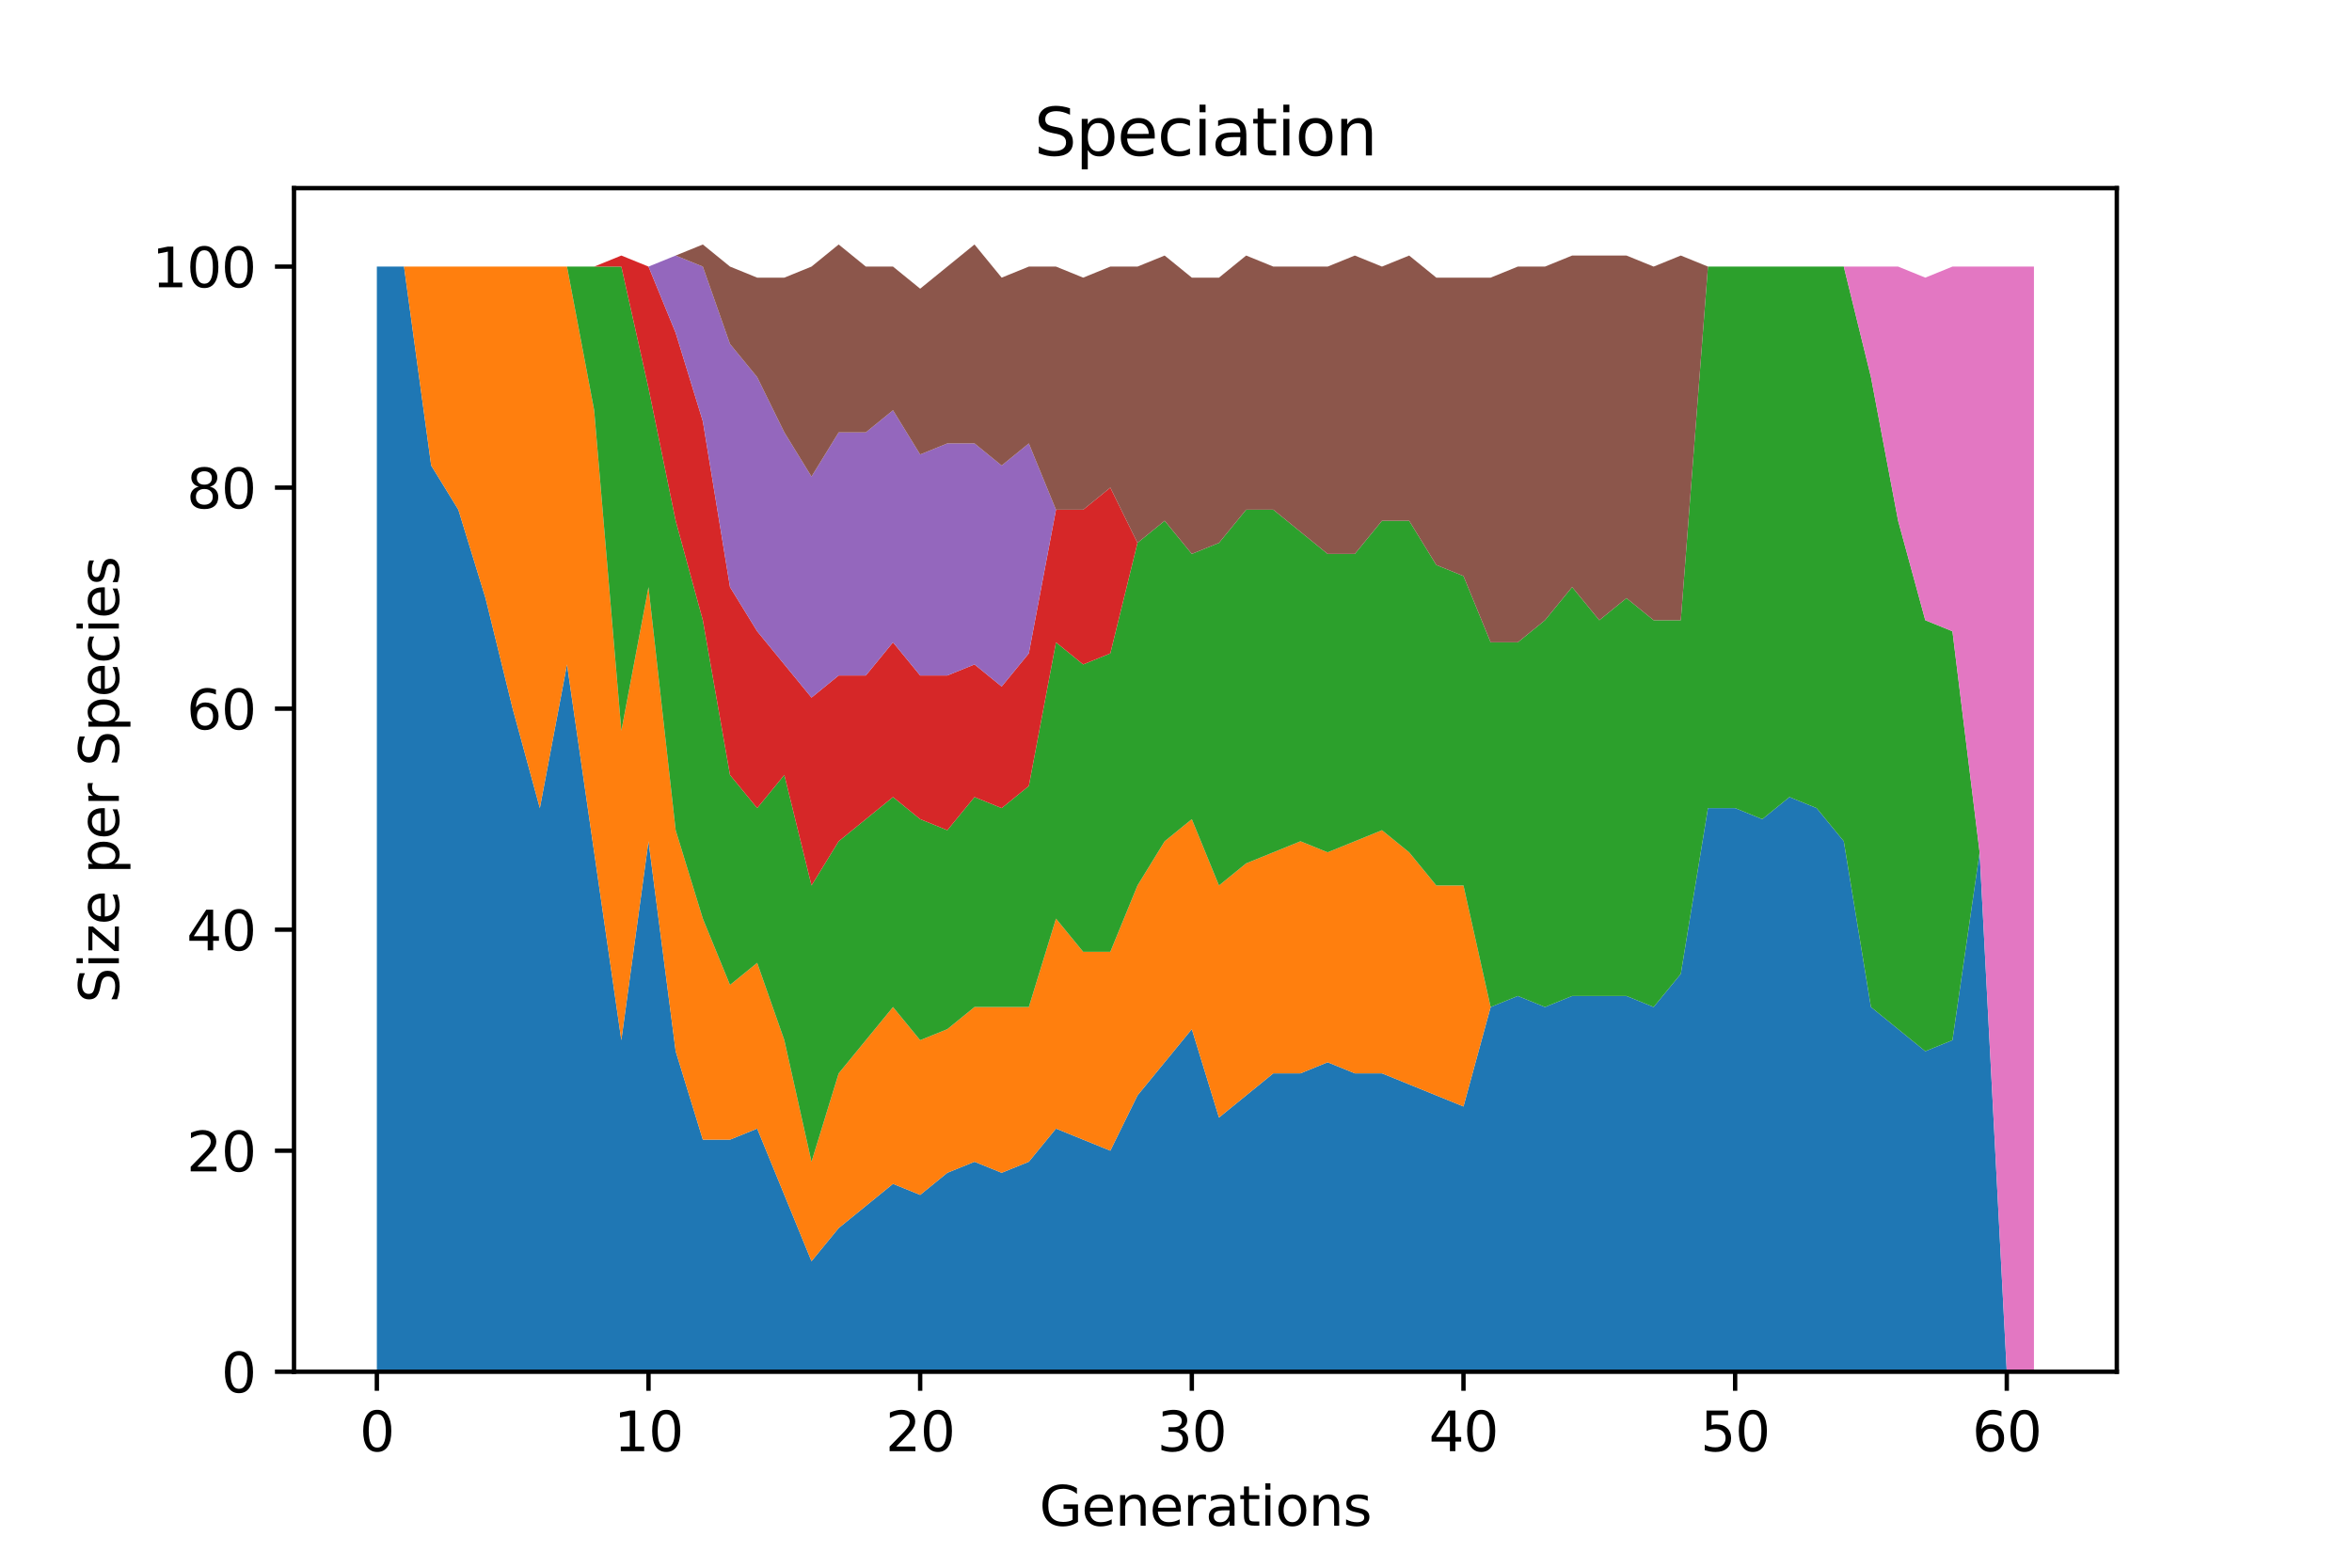 <?xml version="1.0" encoding="utf-8" standalone="no"?>
<!DOCTYPE svg PUBLIC "-//W3C//DTD SVG 1.1//EN"
  "http://www.w3.org/Graphics/SVG/1.1/DTD/svg11.dtd">
<svg height="288pt" version="1.1" viewBox="0 0 432 288" width="432pt" xmlns="http://www.w3.org/2000/svg" xmlns:xlink="http://www.w3.org/1999/xlink">
 <defs>
  <style type="text/css">*{stroke-linecap:butt;stroke-linejoin:round;}</style>
 </defs>
 <g id="figure_1">
  <g id="patch_1">
   <path d="M 0 288 
L 432 288 
L 432 0 
L 0 0 
z
" style="fill:#ffffff;"/>
  </g>
  <g id="axes_1">
   <g id="patch_2">
    <path d="M 54 252 
L 388.8 252 
L 388.8 34.56 
L 54 34.56 
z
" style="fill:#ffffff;"/>
   </g>
   <g id="PolyCollection_1">
    <path clip-path="url(#p6f17482461)" d="M 69.218 48.975 
L 69.218 252 
L 74.208 252 
L 79.197 252 
L 84.187 252 
L 89.176 252 
L 94.166 252 
L 99.156 252 
L 104.145 252 
L 109.135 252 
L 114.124 252 
L 119.114 252 
L 124.103 252 
L 129.093 252 
L 134.083 252 
L 139.072 252 
L 144.062 252 
L 149.051 252 
L 154.041 252 
L 159.03 252 
L 164.02 252 
L 169.01 252 
L 173.999 252 
L 178.989 252 
L 183.978 252 
L 188.968 252 
L 193.957 252 
L 198.947 252 
L 203.937 252 
L 208.926 252 
L 213.916 252 
L 218.905 252 
L 223.895 252 
L 228.884 252 
L 233.874 252 
L 238.863 252 
L 243.853 252 
L 248.843 252 
L 253.832 252 
L 258.822 252 
L 263.811 252 
L 268.801 252 
L 273.79 252 
L 278.78 252 
L 283.77 252 
L 288.759 252 
L 293.749 252 
L 298.738 252 
L 303.728 252 
L 308.717 252 
L 313.707 252 
L 318.697 252 
L 323.686 252 
L 328.676 252 
L 333.665 252 
L 338.655 252 
L 343.644 252 
L 348.634 252 
L 353.624 252 
L 358.613 252 
L 363.603 252 
L 368.592 252 
L 373.582 252 
L 373.582 252 
L 373.582 252 
L 368.592 252 
L 363.603 156.578 
L 358.613 191.092 
L 353.624 193.123 
L 348.634 189.062 
L 343.644 185.002 
L 338.655 154.548 
L 333.665 148.457 
L 328.676 146.427 
L 323.686 150.487 
L 318.697 148.457 
L 313.707 148.457 
L 308.717 178.911 
L 303.728 185.002 
L 298.738 182.971 
L 293.749 182.971 
L 288.759 182.971 
L 283.77 185.002 
L 278.78 182.971 
L 273.79 185.002 
L 268.801 203.274 
L 263.811 201.244 
L 258.822 199.213 
L 253.832 197.183 
L 248.843 197.183 
L 243.853 195.153 
L 238.863 197.183 
L 233.874 197.183 
L 228.884 201.244 
L 223.895 205.304 
L 218.905 189.062 
L 213.916 195.153 
L 208.926 201.244 
L 203.937 211.395 
L 198.947 209.365 
L 193.957 207.334 
L 188.968 213.425 
L 183.978 215.455 
L 178.989 213.425 
L 173.999 215.455 
L 169.01 219.516 
L 164.02 217.486 
L 159.03 221.546 
L 154.041 225.607 
L 149.051 231.697 
L 144.062 219.516 
L 139.072 207.334 
L 134.083 209.365 
L 129.093 209.365 
L 124.103 193.123 
L 119.114 154.548 
L 114.124 191.092 
L 109.135 156.578 
L 104.145 122.064 
L 99.156 148.457 
L 94.166 130.185 
L 89.176 109.882 
L 84.187 93.64 
L 79.197 85.519 
L 74.208 48.975 
L 69.218 48.975 
z
" style="fill:#1f77b4;"/>
   </g>
   <g id="PolyCollection_2">
    <path clip-path="url(#p6f17482461)" d="M 69.218 48.975 
L 69.218 48.975 
L 74.208 48.975 
L 79.197 85.519 
L 84.187 93.64 
L 89.176 109.882 
L 94.166 130.185 
L 99.156 148.457 
L 104.145 122.064 
L 109.135 156.578 
L 114.124 191.092 
L 119.114 154.548 
L 124.103 193.123 
L 129.093 209.365 
L 134.083 209.365 
L 139.072 207.334 
L 144.062 219.516 
L 149.051 231.697 
L 154.041 225.607 
L 159.03 221.546 
L 164.02 217.486 
L 169.01 219.516 
L 173.999 215.455 
L 178.989 213.425 
L 183.978 215.455 
L 188.968 213.425 
L 193.957 207.334 
L 198.947 209.365 
L 203.937 211.395 
L 208.926 201.244 
L 213.916 195.153 
L 218.905 189.062 
L 223.895 205.304 
L 228.884 201.244 
L 233.874 197.183 
L 238.863 197.183 
L 243.853 195.153 
L 248.843 197.183 
L 253.832 197.183 
L 258.822 199.213 
L 263.811 201.244 
L 268.801 203.274 
L 273.79 185.002 
L 278.78 182.971 
L 283.77 185.002 
L 288.759 182.971 
L 293.749 182.971 
L 298.738 182.971 
L 303.728 185.002 
L 308.717 178.911 
L 313.707 148.457 
L 318.697 148.457 
L 323.686 150.487 
L 328.676 146.427 
L 333.665 148.457 
L 338.655 154.548 
L 343.644 185.002 
L 348.634 189.062 
L 353.624 193.123 
L 358.613 191.092 
L 363.603 156.578 
L 368.592 252 
L 373.582 252 
L 373.582 252 
L 373.582 252 
L 368.592 252 
L 363.603 156.578 
L 358.613 191.092 
L 353.624 193.123 
L 348.634 189.062 
L 343.644 185.002 
L 338.655 154.548 
L 333.665 148.457 
L 328.676 146.427 
L 323.686 150.487 
L 318.697 148.457 
L 313.707 148.457 
L 308.717 178.911 
L 303.728 185.002 
L 298.738 182.971 
L 293.749 182.971 
L 288.759 182.971 
L 283.77 185.002 
L 278.78 182.971 
L 273.79 185.002 
L 268.801 162.669 
L 263.811 162.669 
L 258.822 156.578 
L 253.832 152.518 
L 248.843 154.548 
L 243.853 156.578 
L 238.863 154.548 
L 233.874 156.578 
L 228.884 158.608 
L 223.895 162.669 
L 218.905 150.487 
L 213.916 154.548 
L 208.926 162.669 
L 203.937 174.85 
L 198.947 174.85 
L 193.957 168.76 
L 188.968 185.002 
L 183.978 185.002 
L 178.989 185.002 
L 173.999 189.062 
L 169.01 191.092 
L 164.02 185.002 
L 159.03 191.092 
L 154.041 197.183 
L 149.051 213.425 
L 144.062 191.092 
L 139.072 176.881 
L 134.083 180.941 
L 129.093 168.76 
L 124.103 152.518 
L 119.114 107.852 
L 114.124 134.245 
L 109.135 75.368 
L 104.145 48.975 
L 99.156 48.975 
L 94.166 48.975 
L 89.176 48.975 
L 84.187 48.975 
L 79.197 48.975 
L 74.208 48.975 
L 69.218 48.975 
z
" style="fill:#ff7f0e;"/>
   </g>
   <g id="PolyCollection_3">
    <path clip-path="url(#p6f17482461)" d="M 69.218 48.975 
L 69.218 48.975 
L 74.208 48.975 
L 79.197 48.975 
L 84.187 48.975 
L 89.176 48.975 
L 94.166 48.975 
L 99.156 48.975 
L 104.145 48.975 
L 109.135 75.368 
L 114.124 134.245 
L 119.114 107.852 
L 124.103 152.518 
L 129.093 168.76 
L 134.083 180.941 
L 139.072 176.881 
L 144.062 191.092 
L 149.051 213.425 
L 154.041 197.183 
L 159.03 191.092 
L 164.02 185.002 
L 169.01 191.092 
L 173.999 189.062 
L 178.989 185.002 
L 183.978 185.002 
L 188.968 185.002 
L 193.957 168.76 
L 198.947 174.85 
L 203.937 174.85 
L 208.926 162.669 
L 213.916 154.548 
L 218.905 150.487 
L 223.895 162.669 
L 228.884 158.608 
L 233.874 156.578 
L 238.863 154.548 
L 243.853 156.578 
L 248.843 154.548 
L 253.832 152.518 
L 258.822 156.578 
L 263.811 162.669 
L 268.801 162.669 
L 273.79 185.002 
L 278.78 182.971 
L 283.77 185.002 
L 288.759 182.971 
L 293.749 182.971 
L 298.738 182.971 
L 303.728 185.002 
L 308.717 178.911 
L 313.707 148.457 
L 318.697 148.457 
L 323.686 150.487 
L 328.676 146.427 
L 333.665 148.457 
L 338.655 154.548 
L 343.644 185.002 
L 348.634 189.062 
L 353.624 193.123 
L 358.613 191.092 
L 363.603 156.578 
L 368.592 252 
L 373.582 252 
L 373.582 252 
L 373.582 252 
L 368.592 252 
L 363.603 156.578 
L 358.613 115.973 
L 353.624 113.943 
L 348.634 95.671 
L 343.644 69.277 
L 338.655 48.975 
L 333.665 48.975 
L 328.676 48.975 
L 323.686 48.975 
L 318.697 48.975 
L 313.707 48.975 
L 308.717 113.943 
L 303.728 113.943 
L 298.738 109.882 
L 293.749 113.943 
L 288.759 107.852 
L 283.77 113.943 
L 278.78 118.003 
L 273.79 118.003 
L 268.801 105.822 
L 263.811 103.792 
L 258.822 95.671 
L 253.832 95.671 
L 248.843 101.761 
L 243.853 101.761 
L 238.863 97.701 
L 233.874 93.64 
L 228.884 93.64 
L 223.895 99.731 
L 218.905 101.761 
L 213.916 95.671 
L 208.926 99.731 
L 203.937 120.034 
L 198.947 122.064 
L 193.957 118.003 
L 188.968 144.397 
L 183.978 148.457 
L 178.989 146.427 
L 173.999 152.518 
L 169.01 150.487 
L 164.02 146.427 
L 159.03 150.487 
L 154.041 154.548 
L 149.051 162.669 
L 144.062 142.366 
L 139.072 148.457 
L 134.083 142.366 
L 129.093 113.943 
L 124.103 95.671 
L 119.114 71.308 
L 114.124 48.975 
L 109.135 48.975 
L 104.145 48.975 
L 99.156 48.975 
L 94.166 48.975 
L 89.176 48.975 
L 84.187 48.975 
L 79.197 48.975 
L 74.208 48.975 
L 69.218 48.975 
z
" style="fill:#2ca02c;"/>
   </g>
   <g id="PolyCollection_4">
    <path clip-path="url(#p6f17482461)" d="M 69.218 48.975 
L 69.218 48.975 
L 74.208 48.975 
L 79.197 48.975 
L 84.187 48.975 
L 89.176 48.975 
L 94.166 48.975 
L 99.156 48.975 
L 104.145 48.975 
L 109.135 48.975 
L 114.124 48.975 
L 119.114 71.308 
L 124.103 95.671 
L 129.093 113.943 
L 134.083 142.366 
L 139.072 148.457 
L 144.062 142.366 
L 149.051 162.669 
L 154.041 154.548 
L 159.03 150.487 
L 164.02 146.427 
L 169.01 150.487 
L 173.999 152.518 
L 178.989 146.427 
L 183.978 148.457 
L 188.968 144.397 
L 193.957 118.003 
L 198.947 122.064 
L 203.937 120.034 
L 208.926 99.731 
L 213.916 95.671 
L 218.905 101.761 
L 223.895 99.731 
L 228.884 93.64 
L 233.874 93.64 
L 238.863 97.701 
L 243.853 101.761 
L 248.843 101.761 
L 253.832 95.671 
L 258.822 95.671 
L 263.811 103.792 
L 268.801 105.822 
L 273.79 118.003 
L 278.78 118.003 
L 283.77 113.943 
L 288.759 107.852 
L 293.749 113.943 
L 298.738 109.882 
L 303.728 113.943 
L 308.717 113.943 
L 313.707 48.975 
L 318.697 48.975 
L 323.686 48.975 
L 328.676 48.975 
L 333.665 48.975 
L 338.655 48.975 
L 343.644 69.277 
L 348.634 95.671 
L 353.624 113.943 
L 358.613 115.973 
L 363.603 156.578 
L 368.592 252 
L 373.582 252 
L 373.582 252 
L 373.582 252 
L 368.592 252 
L 363.603 156.578 
L 358.613 115.973 
L 353.624 113.943 
L 348.634 95.671 
L 343.644 69.277 
L 338.655 48.975 
L 333.665 48.975 
L 328.676 48.975 
L 323.686 48.975 
L 318.697 48.975 
L 313.707 48.975 
L 308.717 113.943 
L 303.728 113.943 
L 298.738 109.882 
L 293.749 113.943 
L 288.759 107.852 
L 283.77 113.943 
L 278.78 118.003 
L 273.79 118.003 
L 268.801 105.822 
L 263.811 103.792 
L 258.822 95.671 
L 253.832 95.671 
L 248.843 101.761 
L 243.853 101.761 
L 238.863 97.701 
L 233.874 93.64 
L 228.884 93.64 
L 223.895 99.731 
L 218.905 101.761 
L 213.916 95.671 
L 208.926 99.731 
L 203.937 89.58 
L 198.947 93.64 
L 193.957 93.64 
L 188.968 120.034 
L 183.978 126.124 
L 178.989 122.064 
L 173.999 124.094 
L 169.01 124.094 
L 164.02 118.003 
L 159.03 124.094 
L 154.041 124.094 
L 149.051 128.155 
L 144.062 122.064 
L 139.072 115.973 
L 134.083 107.852 
L 129.093 77.398 
L 124.103 61.156 
L 119.114 48.975 
L 114.124 46.945 
L 109.135 48.975 
L 104.145 48.975 
L 99.156 48.975 
L 94.166 48.975 
L 89.176 48.975 
L 84.187 48.975 
L 79.197 48.975 
L 74.208 48.975 
L 69.218 48.975 
z
" style="fill:#d62728;"/>
   </g>
   <g id="PolyCollection_5">
    <path clip-path="url(#p6f17482461)" d="M 69.218 48.975 
L 69.218 48.975 
L 74.208 48.975 
L 79.197 48.975 
L 84.187 48.975 
L 89.176 48.975 
L 94.166 48.975 
L 99.156 48.975 
L 104.145 48.975 
L 109.135 48.975 
L 114.124 46.945 
L 119.114 48.975 
L 124.103 61.156 
L 129.093 77.398 
L 134.083 107.852 
L 139.072 115.973 
L 144.062 122.064 
L 149.051 128.155 
L 154.041 124.094 
L 159.03 124.094 
L 164.02 118.003 
L 169.01 124.094 
L 173.999 124.094 
L 178.989 122.064 
L 183.978 126.124 
L 188.968 120.034 
L 193.957 93.64 
L 198.947 93.64 
L 203.937 89.58 
L 208.926 99.731 
L 213.916 95.671 
L 218.905 101.761 
L 223.895 99.731 
L 228.884 93.64 
L 233.874 93.64 
L 238.863 97.701 
L 243.853 101.761 
L 248.843 101.761 
L 253.832 95.671 
L 258.822 95.671 
L 263.811 103.792 
L 268.801 105.822 
L 273.79 118.003 
L 278.78 118.003 
L 283.77 113.943 
L 288.759 107.852 
L 293.749 113.943 
L 298.738 109.882 
L 303.728 113.943 
L 308.717 113.943 
L 313.707 48.975 
L 318.697 48.975 
L 323.686 48.975 
L 328.676 48.975 
L 333.665 48.975 
L 338.655 48.975 
L 343.644 69.277 
L 348.634 95.671 
L 353.624 113.943 
L 358.613 115.973 
L 363.603 156.578 
L 368.592 252 
L 373.582 252 
L 373.582 252 
L 373.582 252 
L 368.592 252 
L 363.603 156.578 
L 358.613 115.973 
L 353.624 113.943 
L 348.634 95.671 
L 343.644 69.277 
L 338.655 48.975 
L 333.665 48.975 
L 328.676 48.975 
L 323.686 48.975 
L 318.697 48.975 
L 313.707 48.975 
L 308.717 113.943 
L 303.728 113.943 
L 298.738 109.882 
L 293.749 113.943 
L 288.759 107.852 
L 283.77 113.943 
L 278.78 118.003 
L 273.79 118.003 
L 268.801 105.822 
L 263.811 103.792 
L 258.822 95.671 
L 253.832 95.671 
L 248.843 101.761 
L 243.853 101.761 
L 238.863 97.701 
L 233.874 93.64 
L 228.884 93.64 
L 223.895 99.731 
L 218.905 101.761 
L 213.916 95.671 
L 208.926 99.731 
L 203.937 89.58 
L 198.947 93.64 
L 193.957 93.64 
L 188.968 81.459 
L 183.978 85.519 
L 178.989 81.459 
L 173.999 81.459 
L 169.01 83.489 
L 164.02 75.368 
L 159.03 79.429 
L 154.041 79.429 
L 149.051 87.55 
L 144.062 79.429 
L 139.072 69.277 
L 134.083 63.187 
L 129.093 48.975 
L 124.103 46.945 
L 119.114 48.975 
L 114.124 46.945 
L 109.135 48.975 
L 104.145 48.975 
L 99.156 48.975 
L 94.166 48.975 
L 89.176 48.975 
L 84.187 48.975 
L 79.197 48.975 
L 74.208 48.975 
L 69.218 48.975 
z
" style="fill:#9467bd;"/>
   </g>
   <g id="PolyCollection_6">
    <path clip-path="url(#p6f17482461)" d="M 69.218 48.975 
L 69.218 48.975 
L 74.208 48.975 
L 79.197 48.975 
L 84.187 48.975 
L 89.176 48.975 
L 94.166 48.975 
L 99.156 48.975 
L 104.145 48.975 
L 109.135 48.975 
L 114.124 46.945 
L 119.114 48.975 
L 124.103 46.945 
L 129.093 48.975 
L 134.083 63.187 
L 139.072 69.277 
L 144.062 79.429 
L 149.051 87.55 
L 154.041 79.429 
L 159.03 79.429 
L 164.02 75.368 
L 169.01 83.489 
L 173.999 81.459 
L 178.989 81.459 
L 183.978 85.519 
L 188.968 81.459 
L 193.957 93.64 
L 198.947 93.64 
L 203.937 89.58 
L 208.926 99.731 
L 213.916 95.671 
L 218.905 101.761 
L 223.895 99.731 
L 228.884 93.64 
L 233.874 93.64 
L 238.863 97.701 
L 243.853 101.761 
L 248.843 101.761 
L 253.832 95.671 
L 258.822 95.671 
L 263.811 103.792 
L 268.801 105.822 
L 273.79 118.003 
L 278.78 118.003 
L 283.77 113.943 
L 288.759 107.852 
L 293.749 113.943 
L 298.738 109.882 
L 303.728 113.943 
L 308.717 113.943 
L 313.707 48.975 
L 318.697 48.975 
L 323.686 48.975 
L 328.676 48.975 
L 333.665 48.975 
L 338.655 48.975 
L 343.644 69.277 
L 348.634 95.671 
L 353.624 113.943 
L 358.613 115.973 
L 363.603 156.578 
L 368.592 252 
L 373.582 252 
L 373.582 252 
L 373.582 252 
L 368.592 252 
L 363.603 156.578 
L 358.613 115.973 
L 353.624 113.943 
L 348.634 95.671 
L 343.644 69.277 
L 338.655 48.975 
L 333.665 48.975 
L 328.676 48.975 
L 323.686 48.975 
L 318.697 48.975 
L 313.707 48.975 
L 308.717 46.945 
L 303.728 48.975 
L 298.738 46.945 
L 293.749 46.945 
L 288.759 46.945 
L 283.77 48.975 
L 278.78 48.975 
L 273.79 51.005 
L 268.801 51.005 
L 263.811 51.005 
L 258.822 46.945 
L 253.832 48.975 
L 248.843 46.945 
L 243.853 48.975 
L 238.863 48.975 
L 233.874 48.975 
L 228.884 46.945 
L 223.895 51.005 
L 218.905 51.005 
L 213.916 46.945 
L 208.926 48.975 
L 203.937 48.975 
L 198.947 51.005 
L 193.957 48.975 
L 188.968 48.975 
L 183.978 51.005 
L 178.989 44.914 
L 173.999 48.975 
L 169.01 53.035 
L 164.02 48.975 
L 159.03 48.975 
L 154.041 44.914 
L 149.051 48.975 
L 144.062 51.005 
L 139.072 51.005 
L 134.083 48.975 
L 129.093 44.914 
L 124.103 46.945 
L 119.114 48.975 
L 114.124 46.945 
L 109.135 48.975 
L 104.145 48.975 
L 99.156 48.975 
L 94.166 48.975 
L 89.176 48.975 
L 84.187 48.975 
L 79.197 48.975 
L 74.208 48.975 
L 69.218 48.975 
z
" style="fill:#8c564b;"/>
   </g>
   <g id="PolyCollection_7">
    <path clip-path="url(#p6f17482461)" d="M 69.218 48.975 
L 69.218 48.975 
L 74.208 48.975 
L 79.197 48.975 
L 84.187 48.975 
L 89.176 48.975 
L 94.166 48.975 
L 99.156 48.975 
L 104.145 48.975 
L 109.135 48.975 
L 114.124 46.945 
L 119.114 48.975 
L 124.103 46.945 
L 129.093 44.914 
L 134.083 48.975 
L 139.072 51.005 
L 144.062 51.005 
L 149.051 48.975 
L 154.041 44.914 
L 159.03 48.975 
L 164.02 48.975 
L 169.01 53.035 
L 173.999 48.975 
L 178.989 44.914 
L 183.978 51.005 
L 188.968 48.975 
L 193.957 48.975 
L 198.947 51.005 
L 203.937 48.975 
L 208.926 48.975 
L 213.916 46.945 
L 218.905 51.005 
L 223.895 51.005 
L 228.884 46.945 
L 233.874 48.975 
L 238.863 48.975 
L 243.853 48.975 
L 248.843 46.945 
L 253.832 48.975 
L 258.822 46.945 
L 263.811 51.005 
L 268.801 51.005 
L 273.79 51.005 
L 278.78 48.975 
L 283.77 48.975 
L 288.759 46.945 
L 293.749 46.945 
L 298.738 46.945 
L 303.728 48.975 
L 308.717 46.945 
L 313.707 48.975 
L 318.697 48.975 
L 323.686 48.975 
L 328.676 48.975 
L 333.665 48.975 
L 338.655 48.975 
L 343.644 69.277 
L 348.634 95.671 
L 353.624 113.943 
L 358.613 115.973 
L 363.603 156.578 
L 368.592 252 
L 373.582 252 
L 373.582 48.975 
L 373.582 48.975 
L 368.592 48.975 
L 363.603 48.975 
L 358.613 48.975 
L 353.624 51.005 
L 348.634 48.975 
L 343.644 48.975 
L 338.655 48.975 
L 333.665 48.975 
L 328.676 48.975 
L 323.686 48.975 
L 318.697 48.975 
L 313.707 48.975 
L 308.717 46.945 
L 303.728 48.975 
L 298.738 46.945 
L 293.749 46.945 
L 288.759 46.945 
L 283.77 48.975 
L 278.78 48.975 
L 273.79 51.005 
L 268.801 51.005 
L 263.811 51.005 
L 258.822 46.945 
L 253.832 48.975 
L 248.843 46.945 
L 243.853 48.975 
L 238.863 48.975 
L 233.874 48.975 
L 228.884 46.945 
L 223.895 51.005 
L 218.905 51.005 
L 213.916 46.945 
L 208.926 48.975 
L 203.937 48.975 
L 198.947 51.005 
L 193.957 48.975 
L 188.968 48.975 
L 183.978 51.005 
L 178.989 44.914 
L 173.999 48.975 
L 169.01 53.035 
L 164.02 48.975 
L 159.03 48.975 
L 154.041 44.914 
L 149.051 48.975 
L 144.062 51.005 
L 139.072 51.005 
L 134.083 48.975 
L 129.093 44.914 
L 124.103 46.945 
L 119.114 48.975 
L 114.124 46.945 
L 109.135 48.975 
L 104.145 48.975 
L 99.156 48.975 
L 94.166 48.975 
L 89.176 48.975 
L 84.187 48.975 
L 79.197 48.975 
L 74.208 48.975 
L 69.218 48.975 
z
" style="fill:#e377c2;"/>
   </g>
   <g id="matplotlib.axis_1">
    <g id="xtick_1">
     <g id="line2d_1">
      <defs>
       <path d="M 0 0 
L 0 3.5 
" id="m3a27f1230d" style="stroke:#000000;stroke-width:0.8;"/>
      </defs>
      <g>
       <use style="stroke:#000000;stroke-width:0.8;" x="69.218" xlink:href="#m3a27f1230d" y="252"/>
      </g>
     </g>
     <g id="text_1">
      <!-- 0 -->
      <g transform="translate(66.037 266.598)scale(0.1 -0.1)">
       <defs>
        <path d="M 2034 4250 
Q 1547 4250 1301 3770 
Q 1056 3291 1056 2328 
Q 1056 1369 1301 889 
Q 1547 409 2034 409 
Q 2525 409 2770 889 
Q 3016 1369 3016 2328 
Q 3016 3291 2770 3770 
Q 2525 4250 2034 4250 
z
M 2034 4750 
Q 2819 4750 3233 4129 
Q 3647 3509 3647 2328 
Q 3647 1150 3233 529 
Q 2819 -91 2034 -91 
Q 1250 -91 836 529 
Q 422 1150 422 2328 
Q 422 3509 836 4129 
Q 1250 4750 2034 4750 
z
" id="DejaVuSans-30" transform="scale(0.016)"/>
       </defs>
       <use xlink:href="#DejaVuSans-30"/>
      </g>
     </g>
    </g>
    <g id="xtick_2">
     <g id="line2d_2">
      <g>
       <use style="stroke:#000000;stroke-width:0.8;" x="119.114" xlink:href="#m3a27f1230d" y="252"/>
      </g>
     </g>
     <g id="text_2">
      <!-- 10 -->
      <g transform="translate(112.751 266.598)scale(0.1 -0.1)">
       <defs>
        <path d="M 794 531 
L 1825 531 
L 1825 4091 
L 703 3866 
L 703 4441 
L 1819 4666 
L 2450 4666 
L 2450 531 
L 3481 531 
L 3481 0 
L 794 0 
L 794 531 
z
" id="DejaVuSans-31" transform="scale(0.016)"/>
       </defs>
       <use xlink:href="#DejaVuSans-31"/>
       <use x="63.623" xlink:href="#DejaVuSans-30"/>
      </g>
     </g>
    </g>
    <g id="xtick_3">
     <g id="line2d_3">
      <g>
       <use style="stroke:#000000;stroke-width:0.8;" x="169.01" xlink:href="#m3a27f1230d" y="252"/>
      </g>
     </g>
     <g id="text_3">
      <!-- 20 -->
      <g transform="translate(162.647 266.598)scale(0.1 -0.1)">
       <defs>
        <path d="M 1228 531 
L 3431 531 
L 3431 0 
L 469 0 
L 469 531 
Q 828 903 1448 1529 
Q 2069 2156 2228 2338 
Q 2531 2678 2651 2914 
Q 2772 3150 2772 3378 
Q 2772 3750 2511 3984 
Q 2250 4219 1831 4219 
Q 1534 4219 1204 4116 
Q 875 4013 500 3803 
L 500 4441 
Q 881 4594 1212 4672 
Q 1544 4750 1819 4750 
Q 2544 4750 2975 4387 
Q 3406 4025 3406 3419 
Q 3406 3131 3298 2873 
Q 3191 2616 2906 2266 
Q 2828 2175 2409 1742 
Q 1991 1309 1228 531 
z
" id="DejaVuSans-32" transform="scale(0.016)"/>
       </defs>
       <use xlink:href="#DejaVuSans-32"/>
       <use x="63.623" xlink:href="#DejaVuSans-30"/>
      </g>
     </g>
    </g>
    <g id="xtick_4">
     <g id="line2d_4">
      <g>
       <use style="stroke:#000000;stroke-width:0.8;" x="218.905" xlink:href="#m3a27f1230d" y="252"/>
      </g>
     </g>
     <g id="text_4">
      <!-- 30 -->
      <g transform="translate(212.543 266.598)scale(0.1 -0.1)">
       <defs>
        <path d="M 2597 2516 
Q 3050 2419 3304 2112 
Q 3559 1806 3559 1356 
Q 3559 666 3084 287 
Q 2609 -91 1734 -91 
Q 1441 -91 1130 -33 
Q 819 25 488 141 
L 488 750 
Q 750 597 1062 519 
Q 1375 441 1716 441 
Q 2309 441 2620 675 
Q 2931 909 2931 1356 
Q 2931 1769 2642 2001 
Q 2353 2234 1838 2234 
L 1294 2234 
L 1294 2753 
L 1863 2753 
Q 2328 2753 2575 2939 
Q 2822 3125 2822 3475 
Q 2822 3834 2567 4026 
Q 2313 4219 1838 4219 
Q 1578 4219 1281 4162 
Q 984 4106 628 3988 
L 628 4550 
Q 988 4650 1302 4700 
Q 1616 4750 1894 4750 
Q 2613 4750 3031 4423 
Q 3450 4097 3450 3541 
Q 3450 3153 3228 2886 
Q 3006 2619 2597 2516 
z
" id="DejaVuSans-33" transform="scale(0.016)"/>
       </defs>
       <use xlink:href="#DejaVuSans-33"/>
       <use x="63.623" xlink:href="#DejaVuSans-30"/>
      </g>
     </g>
    </g>
    <g id="xtick_5">
     <g id="line2d_5">
      <g>
       <use style="stroke:#000000;stroke-width:0.8;" x="268.801" xlink:href="#m3a27f1230d" y="252"/>
      </g>
     </g>
     <g id="text_5">
      <!-- 40 -->
      <g transform="translate(262.438 266.598)scale(0.1 -0.1)">
       <defs>
        <path d="M 2419 4116 
L 825 1625 
L 2419 1625 
L 2419 4116 
z
M 2253 4666 
L 3047 4666 
L 3047 1625 
L 3713 1625 
L 3713 1100 
L 3047 1100 
L 3047 0 
L 2419 0 
L 2419 1100 
L 313 1100 
L 313 1709 
L 2253 4666 
z
" id="DejaVuSans-34" transform="scale(0.016)"/>
       </defs>
       <use xlink:href="#DejaVuSans-34"/>
       <use x="63.623" xlink:href="#DejaVuSans-30"/>
      </g>
     </g>
    </g>
    <g id="xtick_6">
     <g id="line2d_6">
      <g>
       <use style="stroke:#000000;stroke-width:0.8;" x="318.697" xlink:href="#m3a27f1230d" y="252"/>
      </g>
     </g>
     <g id="text_6">
      <!-- 50 -->
      <g transform="translate(312.334 266.598)scale(0.1 -0.1)">
       <defs>
        <path d="M 691 4666 
L 3169 4666 
L 3169 4134 
L 1269 4134 
L 1269 2991 
Q 1406 3038 1543 3061 
Q 1681 3084 1819 3084 
Q 2600 3084 3056 2656 
Q 3513 2228 3513 1497 
Q 3513 744 3044 326 
Q 2575 -91 1722 -91 
Q 1428 -91 1123 -41 
Q 819 9 494 109 
L 494 744 
Q 775 591 1075 516 
Q 1375 441 1709 441 
Q 2250 441 2565 725 
Q 2881 1009 2881 1497 
Q 2881 1984 2565 2268 
Q 2250 2553 1709 2553 
Q 1456 2553 1204 2497 
Q 953 2441 691 2322 
L 691 4666 
z
" id="DejaVuSans-35" transform="scale(0.016)"/>
       </defs>
       <use xlink:href="#DejaVuSans-35"/>
       <use x="63.623" xlink:href="#DejaVuSans-30"/>
      </g>
     </g>
    </g>
    <g id="xtick_7">
     <g id="line2d_7">
      <g>
       <use style="stroke:#000000;stroke-width:0.8;" x="368.592" xlink:href="#m3a27f1230d" y="252"/>
      </g>
     </g>
     <g id="text_7">
      <!-- 60 -->
      <g transform="translate(362.23 266.598)scale(0.1 -0.1)">
       <defs>
        <path d="M 2113 2584 
Q 1688 2584 1439 2293 
Q 1191 2003 1191 1497 
Q 1191 994 1439 701 
Q 1688 409 2113 409 
Q 2538 409 2786 701 
Q 3034 994 3034 1497 
Q 3034 2003 2786 2293 
Q 2538 2584 2113 2584 
z
M 3366 4563 
L 3366 3988 
Q 3128 4100 2886 4159 
Q 2644 4219 2406 4219 
Q 1781 4219 1451 3797 
Q 1122 3375 1075 2522 
Q 1259 2794 1537 2939 
Q 1816 3084 2150 3084 
Q 2853 3084 3261 2657 
Q 3669 2231 3669 1497 
Q 3669 778 3244 343 
Q 2819 -91 2113 -91 
Q 1303 -91 875 529 
Q 447 1150 447 2328 
Q 447 3434 972 4092 
Q 1497 4750 2381 4750 
Q 2619 4750 2861 4703 
Q 3103 4656 3366 4563 
z
" id="DejaVuSans-36" transform="scale(0.016)"/>
       </defs>
       <use xlink:href="#DejaVuSans-36"/>
       <use x="63.623" xlink:href="#DejaVuSans-30"/>
      </g>
     </g>
    </g>
    <g id="text_8">
     <!-- Generations -->
     <g transform="translate(190.902 280.277)scale(0.1 -0.1)">
      <defs>
       <path d="M 3809 666 
L 3809 1919 
L 2778 1919 
L 2778 2438 
L 4434 2438 
L 4434 434 
Q 4069 175 3628 42 
Q 3188 -91 2688 -91 
Q 1594 -91 976 548 
Q 359 1188 359 2328 
Q 359 3472 976 4111 
Q 1594 4750 2688 4750 
Q 3144 4750 3555 4637 
Q 3966 4525 4313 4306 
L 4313 3634 
Q 3963 3931 3569 4081 
Q 3175 4231 2741 4231 
Q 1884 4231 1454 3753 
Q 1025 3275 1025 2328 
Q 1025 1384 1454 906 
Q 1884 428 2741 428 
Q 3075 428 3337 486 
Q 3600 544 3809 666 
z
" id="DejaVuSans-47" transform="scale(0.016)"/>
       <path d="M 3597 1894 
L 3597 1613 
L 953 1613 
Q 991 1019 1311 708 
Q 1631 397 2203 397 
Q 2534 397 2845 478 
Q 3156 559 3463 722 
L 3463 178 
Q 3153 47 2828 -22 
Q 2503 -91 2169 -91 
Q 1331 -91 842 396 
Q 353 884 353 1716 
Q 353 2575 817 3079 
Q 1281 3584 2069 3584 
Q 2775 3584 3186 3129 
Q 3597 2675 3597 1894 
z
M 3022 2063 
Q 3016 2534 2758 2815 
Q 2500 3097 2075 3097 
Q 1594 3097 1305 2825 
Q 1016 2553 972 2059 
L 3022 2063 
z
" id="DejaVuSans-65" transform="scale(0.016)"/>
       <path d="M 3513 2113 
L 3513 0 
L 2938 0 
L 2938 2094 
Q 2938 2591 2744 2837 
Q 2550 3084 2163 3084 
Q 1697 3084 1428 2787 
Q 1159 2491 1159 1978 
L 1159 0 
L 581 0 
L 581 3500 
L 1159 3500 
L 1159 2956 
Q 1366 3272 1645 3428 
Q 1925 3584 2291 3584 
Q 2894 3584 3203 3211 
Q 3513 2838 3513 2113 
z
" id="DejaVuSans-6e" transform="scale(0.016)"/>
       <path d="M 2631 2963 
Q 2534 3019 2420 3045 
Q 2306 3072 2169 3072 
Q 1681 3072 1420 2755 
Q 1159 2438 1159 1844 
L 1159 0 
L 581 0 
L 581 3500 
L 1159 3500 
L 1159 2956 
Q 1341 3275 1631 3429 
Q 1922 3584 2338 3584 
Q 2397 3584 2469 3576 
Q 2541 3569 2628 3553 
L 2631 2963 
z
" id="DejaVuSans-72" transform="scale(0.016)"/>
       <path d="M 2194 1759 
Q 1497 1759 1228 1600 
Q 959 1441 959 1056 
Q 959 750 1161 570 
Q 1363 391 1709 391 
Q 2188 391 2477 730 
Q 2766 1069 2766 1631 
L 2766 1759 
L 2194 1759 
z
M 3341 1997 
L 3341 0 
L 2766 0 
L 2766 531 
Q 2569 213 2275 61 
Q 1981 -91 1556 -91 
Q 1019 -91 701 211 
Q 384 513 384 1019 
Q 384 1609 779 1909 
Q 1175 2209 1959 2209 
L 2766 2209 
L 2766 2266 
Q 2766 2663 2505 2880 
Q 2244 3097 1772 3097 
Q 1472 3097 1187 3025 
Q 903 2953 641 2809 
L 641 3341 
Q 956 3463 1253 3523 
Q 1550 3584 1831 3584 
Q 2591 3584 2966 3190 
Q 3341 2797 3341 1997 
z
" id="DejaVuSans-61" transform="scale(0.016)"/>
       <path d="M 1172 4494 
L 1172 3500 
L 2356 3500 
L 2356 3053 
L 1172 3053 
L 1172 1153 
Q 1172 725 1289 603 
Q 1406 481 1766 481 
L 2356 481 
L 2356 0 
L 1766 0 
Q 1100 0 847 248 
Q 594 497 594 1153 
L 594 3053 
L 172 3053 
L 172 3500 
L 594 3500 
L 594 4494 
L 1172 4494 
z
" id="DejaVuSans-74" transform="scale(0.016)"/>
       <path d="M 603 3500 
L 1178 3500 
L 1178 0 
L 603 0 
L 603 3500 
z
M 603 4863 
L 1178 4863 
L 1178 4134 
L 603 4134 
L 603 4863 
z
" id="DejaVuSans-69" transform="scale(0.016)"/>
       <path d="M 1959 3097 
Q 1497 3097 1228 2736 
Q 959 2375 959 1747 
Q 959 1119 1226 758 
Q 1494 397 1959 397 
Q 2419 397 2687 759 
Q 2956 1122 2956 1747 
Q 2956 2369 2687 2733 
Q 2419 3097 1959 3097 
z
M 1959 3584 
Q 2709 3584 3137 3096 
Q 3566 2609 3566 1747 
Q 3566 888 3137 398 
Q 2709 -91 1959 -91 
Q 1206 -91 779 398 
Q 353 888 353 1747 
Q 353 2609 779 3096 
Q 1206 3584 1959 3584 
z
" id="DejaVuSans-6f" transform="scale(0.016)"/>
       <path d="M 2834 3397 
L 2834 2853 
Q 2591 2978 2328 3040 
Q 2066 3103 1784 3103 
Q 1356 3103 1142 2972 
Q 928 2841 928 2578 
Q 928 2378 1081 2264 
Q 1234 2150 1697 2047 
L 1894 2003 
Q 2506 1872 2764 1633 
Q 3022 1394 3022 966 
Q 3022 478 2636 193 
Q 2250 -91 1575 -91 
Q 1294 -91 989 -36 
Q 684 19 347 128 
L 347 722 
Q 666 556 975 473 
Q 1284 391 1588 391 
Q 1994 391 2212 530 
Q 2431 669 2431 922 
Q 2431 1156 2273 1281 
Q 2116 1406 1581 1522 
L 1381 1569 
Q 847 1681 609 1914 
Q 372 2147 372 2553 
Q 372 3047 722 3315 
Q 1072 3584 1716 3584 
Q 2034 3584 2315 3537 
Q 2597 3491 2834 3397 
z
" id="DejaVuSans-73" transform="scale(0.016)"/>
      </defs>
      <use xlink:href="#DejaVuSans-47"/>
      <use x="77.49" xlink:href="#DejaVuSans-65"/>
      <use x="139.014" xlink:href="#DejaVuSans-6e"/>
      <use x="202.393" xlink:href="#DejaVuSans-65"/>
      <use x="263.916" xlink:href="#DejaVuSans-72"/>
      <use x="305.029" xlink:href="#DejaVuSans-61"/>
      <use x="366.309" xlink:href="#DejaVuSans-74"/>
      <use x="405.518" xlink:href="#DejaVuSans-69"/>
      <use x="433.301" xlink:href="#DejaVuSans-6f"/>
      <use x="494.482" xlink:href="#DejaVuSans-6e"/>
      <use x="557.861" xlink:href="#DejaVuSans-73"/>
     </g>
    </g>
   </g>
   <g id="matplotlib.axis_2">
    <g id="ytick_1">
     <g id="line2d_8">
      <defs>
       <path d="M 0 0 
L -3.5 0 
" id="mf3872710ff" style="stroke:#000000;stroke-width:0.8;"/>
      </defs>
      <g>
       <use style="stroke:#000000;stroke-width:0.8;" x="54" xlink:href="#mf3872710ff" y="252"/>
      </g>
     </g>
     <g id="text_9">
      <!-- 0 -->
      <g transform="translate(40.638 255.799)scale(0.1 -0.1)">
       <use xlink:href="#DejaVuSans-30"/>
      </g>
     </g>
    </g>
    <g id="ytick_2">
     <g id="line2d_9">
      <g>
       <use style="stroke:#000000;stroke-width:0.8;" x="54" xlink:href="#mf3872710ff" y="211.395"/>
      </g>
     </g>
     <g id="text_10">
      <!-- 20 -->
      <g transform="translate(34.275 215.194)scale(0.1 -0.1)">
       <use xlink:href="#DejaVuSans-32"/>
       <use x="63.623" xlink:href="#DejaVuSans-30"/>
      </g>
     </g>
    </g>
    <g id="ytick_3">
     <g id="line2d_10">
      <g>
       <use style="stroke:#000000;stroke-width:0.8;" x="54" xlink:href="#mf3872710ff" y="170.79"/>
      </g>
     </g>
     <g id="text_11">
      <!-- 40 -->
      <g transform="translate(34.275 174.589)scale(0.1 -0.1)">
       <use xlink:href="#DejaVuSans-34"/>
       <use x="63.623" xlink:href="#DejaVuSans-30"/>
      </g>
     </g>
    </g>
    <g id="ytick_4">
     <g id="line2d_11">
      <g>
       <use style="stroke:#000000;stroke-width:0.8;" x="54" xlink:href="#mf3872710ff" y="130.185"/>
      </g>
     </g>
     <g id="text_12">
      <!-- 60 -->
      <g transform="translate(34.275 133.984)scale(0.1 -0.1)">
       <use xlink:href="#DejaVuSans-36"/>
       <use x="63.623" xlink:href="#DejaVuSans-30"/>
      </g>
     </g>
    </g>
    <g id="ytick_5">
     <g id="line2d_12">
      <g>
       <use style="stroke:#000000;stroke-width:0.8;" x="54" xlink:href="#mf3872710ff" y="89.58"/>
      </g>
     </g>
     <g id="text_13">
      <!-- 80 -->
      <g transform="translate(34.275 93.379)scale(0.1 -0.1)">
       <defs>
        <path d="M 2034 2216 
Q 1584 2216 1326 1975 
Q 1069 1734 1069 1313 
Q 1069 891 1326 650 
Q 1584 409 2034 409 
Q 2484 409 2743 651 
Q 3003 894 3003 1313 
Q 3003 1734 2745 1975 
Q 2488 2216 2034 2216 
z
M 1403 2484 
Q 997 2584 770 2862 
Q 544 3141 544 3541 
Q 544 4100 942 4425 
Q 1341 4750 2034 4750 
Q 2731 4750 3128 4425 
Q 3525 4100 3525 3541 
Q 3525 3141 3298 2862 
Q 3072 2584 2669 2484 
Q 3125 2378 3379 2068 
Q 3634 1759 3634 1313 
Q 3634 634 3220 271 
Q 2806 -91 2034 -91 
Q 1263 -91 848 271 
Q 434 634 434 1313 
Q 434 1759 690 2068 
Q 947 2378 1403 2484 
z
M 1172 3481 
Q 1172 3119 1398 2916 
Q 1625 2713 2034 2713 
Q 2441 2713 2670 2916 
Q 2900 3119 2900 3481 
Q 2900 3844 2670 4047 
Q 2441 4250 2034 4250 
Q 1625 4250 1398 4047 
Q 1172 3844 1172 3481 
z
" id="DejaVuSans-38" transform="scale(0.016)"/>
       </defs>
       <use xlink:href="#DejaVuSans-38"/>
       <use x="63.623" xlink:href="#DejaVuSans-30"/>
      </g>
     </g>
    </g>
    <g id="ytick_6">
     <g id="line2d_13">
      <g>
       <use style="stroke:#000000;stroke-width:0.8;" x="54" xlink:href="#mf3872710ff" y="48.975"/>
      </g>
     </g>
     <g id="text_14">
      <!-- 100 -->
      <g transform="translate(27.913 52.774)scale(0.1 -0.1)">
       <use xlink:href="#DejaVuSans-31"/>
       <use x="63.623" xlink:href="#DejaVuSans-30"/>
       <use x="127.246" xlink:href="#DejaVuSans-30"/>
      </g>
     </g>
    </g>
    <g id="text_15">
     <!-- Size per Species -->
     <g transform="translate(21.833 184.273)rotate(-90)scale(0.1 -0.1)">
      <defs>
       <path d="M 3425 4513 
L 3425 3897 
Q 3066 4069 2747 4153 
Q 2428 4238 2131 4238 
Q 1616 4238 1336 4038 
Q 1056 3838 1056 3469 
Q 1056 3159 1242 3001 
Q 1428 2844 1947 2747 
L 2328 2669 
Q 3034 2534 3370 2195 
Q 3706 1856 3706 1288 
Q 3706 609 3251 259 
Q 2797 -91 1919 -91 
Q 1588 -91 1214 -16 
Q 841 59 441 206 
L 441 856 
Q 825 641 1194 531 
Q 1563 422 1919 422 
Q 2459 422 2753 634 
Q 3047 847 3047 1241 
Q 3047 1584 2836 1778 
Q 2625 1972 2144 2069 
L 1759 2144 
Q 1053 2284 737 2584 
Q 422 2884 422 3419 
Q 422 4038 858 4394 
Q 1294 4750 2059 4750 
Q 2388 4750 2728 4690 
Q 3069 4631 3425 4513 
z
" id="DejaVuSans-53" transform="scale(0.016)"/>
       <path d="M 353 3500 
L 3084 3500 
L 3084 2975 
L 922 459 
L 3084 459 
L 3084 0 
L 275 0 
L 275 525 
L 2438 3041 
L 353 3041 
L 353 3500 
z
" id="DejaVuSans-7a" transform="scale(0.016)"/>
       <path id="DejaVuSans-20" transform="scale(0.016)"/>
       <path d="M 1159 525 
L 1159 -1331 
L 581 -1331 
L 581 3500 
L 1159 3500 
L 1159 2969 
Q 1341 3281 1617 3432 
Q 1894 3584 2278 3584 
Q 2916 3584 3314 3078 
Q 3713 2572 3713 1747 
Q 3713 922 3314 415 
Q 2916 -91 2278 -91 
Q 1894 -91 1617 61 
Q 1341 213 1159 525 
z
M 3116 1747 
Q 3116 2381 2855 2742 
Q 2594 3103 2138 3103 
Q 1681 3103 1420 2742 
Q 1159 2381 1159 1747 
Q 1159 1113 1420 752 
Q 1681 391 2138 391 
Q 2594 391 2855 752 
Q 3116 1113 3116 1747 
z
" id="DejaVuSans-70" transform="scale(0.016)"/>
       <path d="M 3122 3366 
L 3122 2828 
Q 2878 2963 2633 3030 
Q 2388 3097 2138 3097 
Q 1578 3097 1268 2742 
Q 959 2388 959 1747 
Q 959 1106 1268 751 
Q 1578 397 2138 397 
Q 2388 397 2633 464 
Q 2878 531 3122 666 
L 3122 134 
Q 2881 22 2623 -34 
Q 2366 -91 2075 -91 
Q 1284 -91 818 406 
Q 353 903 353 1747 
Q 353 2603 823 3093 
Q 1294 3584 2113 3584 
Q 2378 3584 2631 3529 
Q 2884 3475 3122 3366 
z
" id="DejaVuSans-63" transform="scale(0.016)"/>
      </defs>
      <use xlink:href="#DejaVuSans-53"/>
      <use x="63.477" xlink:href="#DejaVuSans-69"/>
      <use x="91.26" xlink:href="#DejaVuSans-7a"/>
      <use x="143.75" xlink:href="#DejaVuSans-65"/>
      <use x="205.273" xlink:href="#DejaVuSans-20"/>
      <use x="237.061" xlink:href="#DejaVuSans-70"/>
      <use x="300.537" xlink:href="#DejaVuSans-65"/>
      <use x="362.061" xlink:href="#DejaVuSans-72"/>
      <use x="403.174" xlink:href="#DejaVuSans-20"/>
      <use x="434.961" xlink:href="#DejaVuSans-53"/>
      <use x="498.438" xlink:href="#DejaVuSans-70"/>
      <use x="561.914" xlink:href="#DejaVuSans-65"/>
      <use x="623.438" xlink:href="#DejaVuSans-63"/>
      <use x="678.418" xlink:href="#DejaVuSans-69"/>
      <use x="706.201" xlink:href="#DejaVuSans-65"/>
      <use x="767.725" xlink:href="#DejaVuSans-73"/>
     </g>
    </g>
   </g>
   <g id="patch_3">
    <path d="M 54 252 
L 54 34.56 
" style="fill:none;stroke:#000000;stroke-linecap:square;stroke-linejoin:miter;stroke-width:0.8;"/>
   </g>
   <g id="patch_4">
    <path d="M 388.8 252 
L 388.8 34.56 
" style="fill:none;stroke:#000000;stroke-linecap:square;stroke-linejoin:miter;stroke-width:0.8;"/>
   </g>
   <g id="patch_5">
    <path d="M 54 252 
L 388.8 252 
" style="fill:none;stroke:#000000;stroke-linecap:square;stroke-linejoin:miter;stroke-width:0.8;"/>
   </g>
   <g id="patch_6">
    <path d="M 54 34.56 
L 388.8 34.56 
" style="fill:none;stroke:#000000;stroke-linecap:square;stroke-linejoin:miter;stroke-width:0.8;"/>
   </g>
   <g id="text_16">
    <!-- Speciation -->
    <g transform="translate(189.954 28.56)scale(0.12 -0.12)">
     <use xlink:href="#DejaVuSans-53"/>
     <use x="63.477" xlink:href="#DejaVuSans-70"/>
     <use x="126.953" xlink:href="#DejaVuSans-65"/>
     <use x="188.477" xlink:href="#DejaVuSans-63"/>
     <use x="243.457" xlink:href="#DejaVuSans-69"/>
     <use x="271.24" xlink:href="#DejaVuSans-61"/>
     <use x="332.52" xlink:href="#DejaVuSans-74"/>
     <use x="371.729" xlink:href="#DejaVuSans-69"/>
     <use x="399.512" xlink:href="#DejaVuSans-6f"/>
     <use x="460.693" xlink:href="#DejaVuSans-6e"/>
    </g>
   </g>
  </g>
 </g>
 <defs>
  <clipPath id="p6f17482461">
   <rect height="217.44" width="334.8" x="54" y="34.56"/>
  </clipPath>
 </defs>
</svg>
